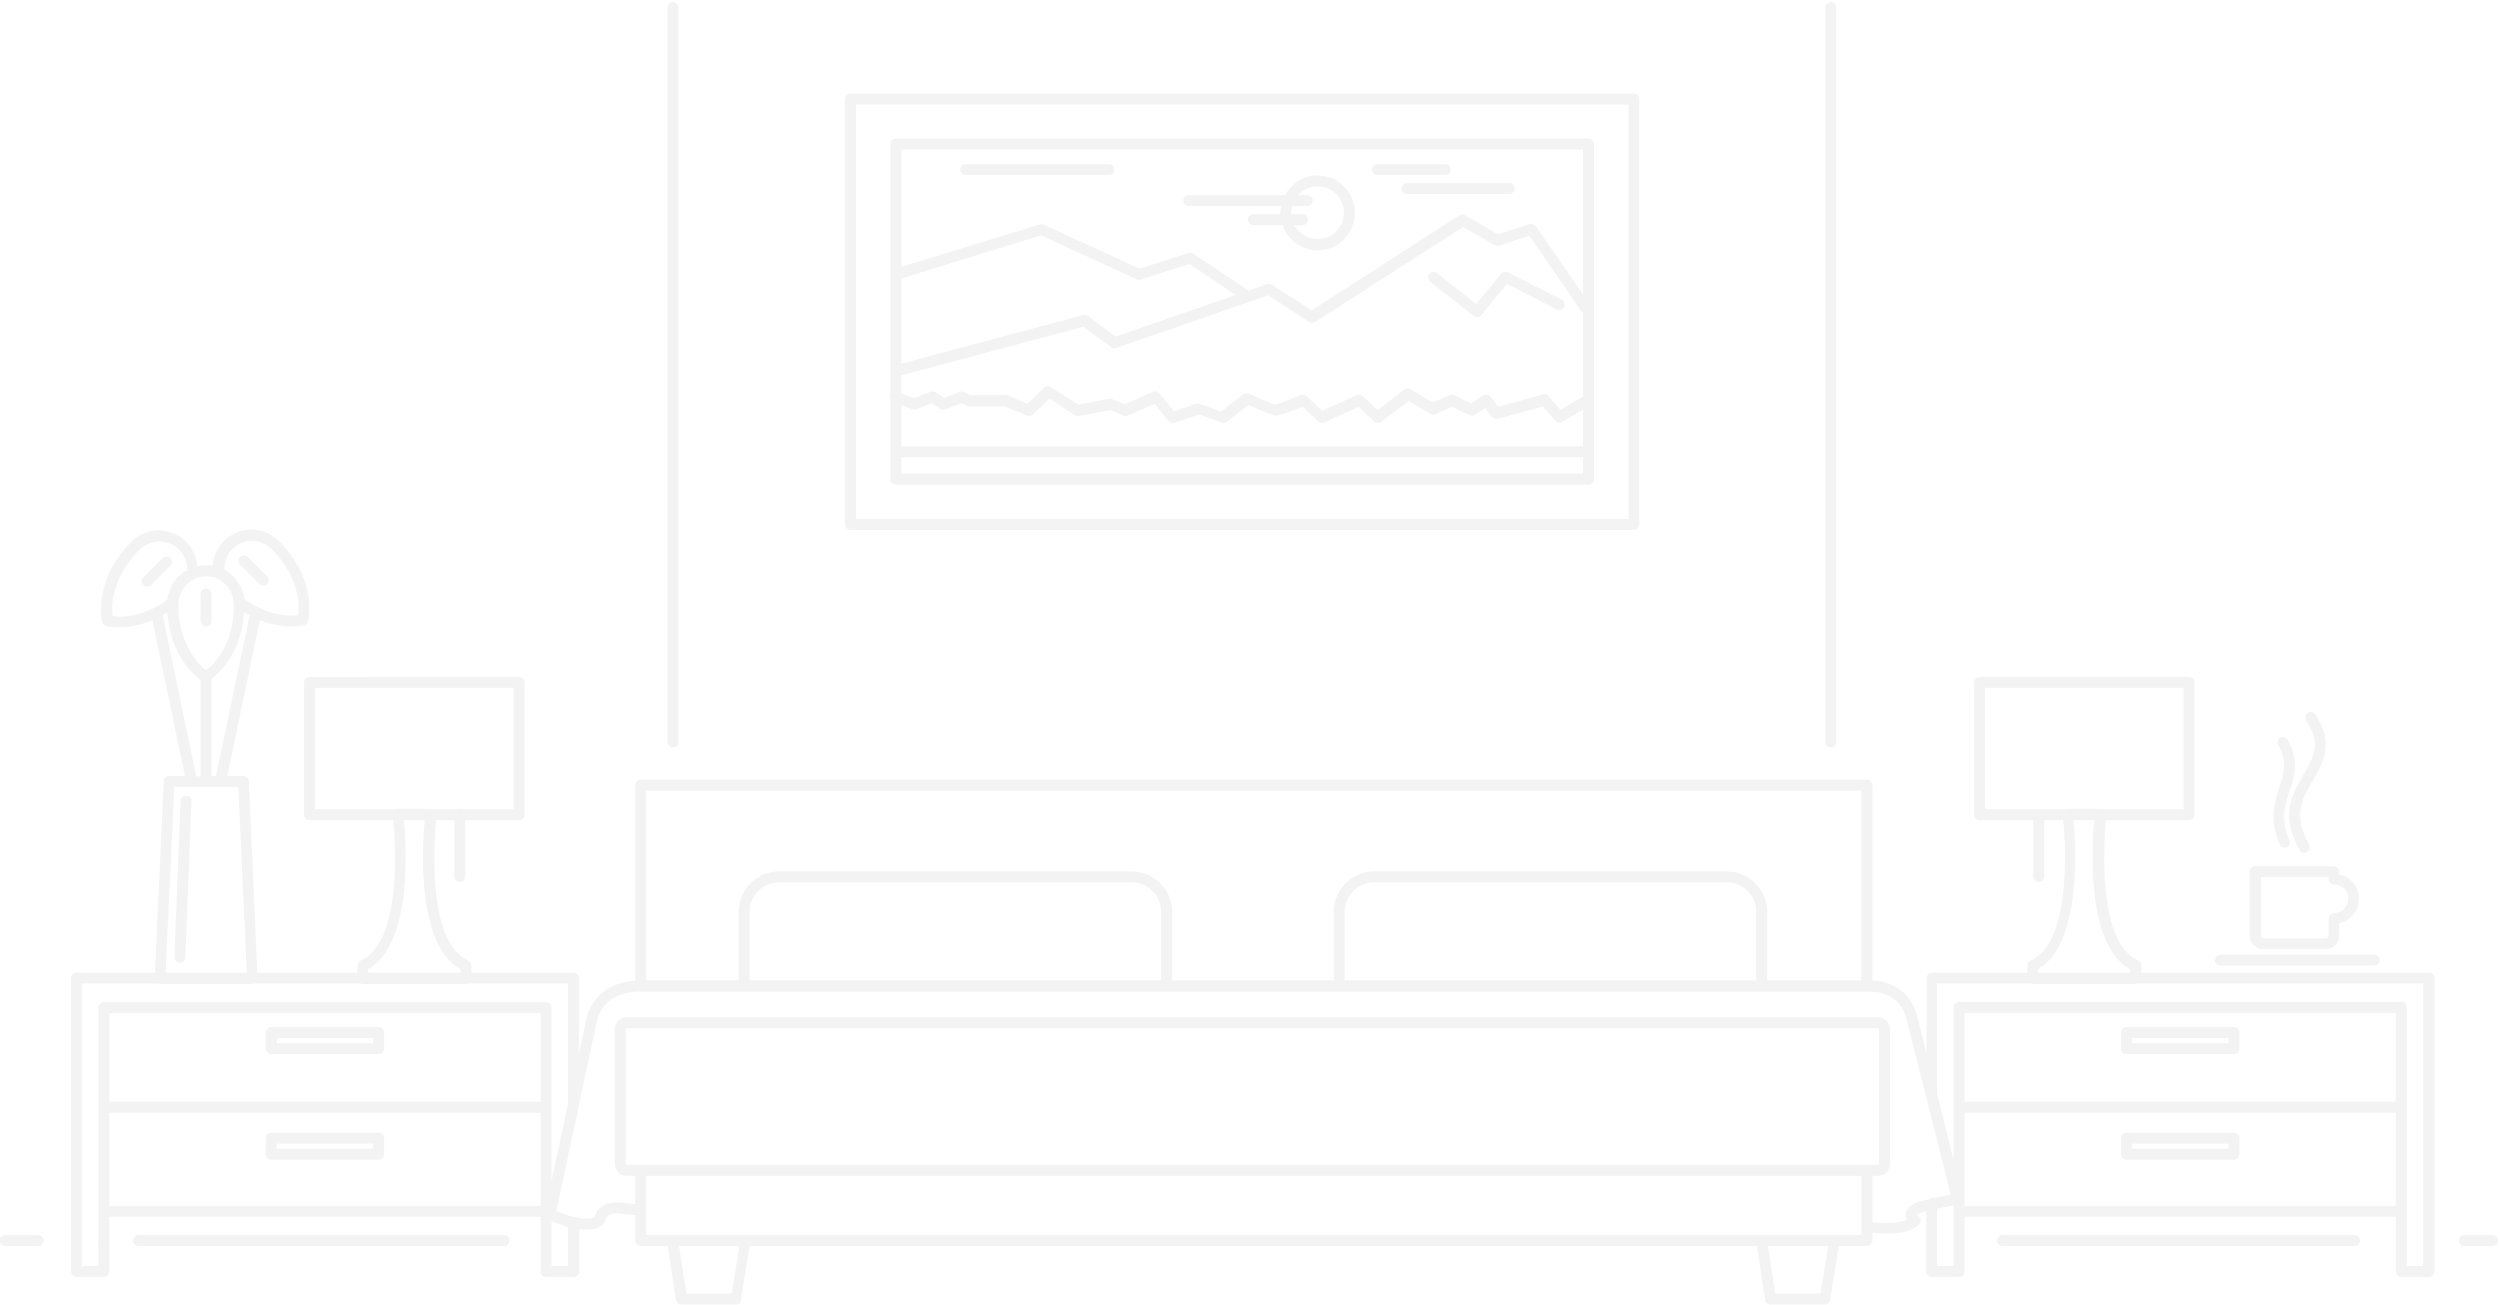 <?xml version="1.0" encoding="utf-8"?>
<!-- Generator: Adobe Illustrator 24.0.1, SVG Export Plug-In . SVG Version: 6.00 Build 0)  -->
<svg version="1.1" id="Layer_1" xmlns="http://www.w3.org/2000/svg" xmlns:xlink="http://www.w3.org/1999/xlink" x="0px" y="0px"
	 viewBox="0 0 684 357" style="enable-background:new 0 0 684 357;" xml:space="preserve">
<style type="text/css">
	.st0{opacity:0.2;fill:#C4C4C4;enable-background:new    ;}
</style>
<g>
	<path class="st0" d="M664.6,266.1h-78.7v-1.9c0-0.6-0.4-1.2-0.9-1.4c-11.2-5-9.4-32-8.8-38.4h22.7c0.8,0,1.5-0.7,1.5-1.5v-36.2
		c0-0.8-0.7-1.5-1.5-1.5h-57.3c-0.8,0-1.5,0.7-1.5,1.5v36.2c0,0.8,0.7,1.5,1.5,1.5h14.7v15.4c0,0.8,0.7,1.5,1.5,1.5s1.5-0.6,1.5-1.5
		v-15.4h5.2c0.6,6.4,2.4,33.4-8.9,38.4c-0.6,0.3-0.9,0.8-0.9,1.4v1.9h-26.1c-0.8,0-1.5,0.7-1.5,1.5v20.5c-1.4-5.4-2.3-9.2-2.7-10.6
		c-2.2-7.8-9.1-9.1-12.1-9.3v-53.4c0-0.8-0.7-1.5-1.5-1.5H175.3c-0.8,0-1.5,0.7-1.5,1.5v53.5c-11.6,0.8-13.3,10-13.5,11.1l-1.9,8.8
		v-20.6c0-0.8-0.7-1.5-1.5-1.5H129v-1.9c0-0.6-0.4-1.2-0.9-1.4c-11.2-5-9.4-32-8.8-38.4h5v15.4c0,0.8,0.7,1.5,1.5,1.5
		c0.9,0,1.5-0.6,1.5-1.5v-15.4h14.8c0.8,0,1.5-0.7,1.4-1.5v-36.2c0-0.8-0.7-1.5-1.5-1.5H84.7c-0.8,0-1.5,0.7-1.5,1.5v36.2
		c0,0.8,0.7,1.5,1.5,1.5h22.9c0.6,6.4,2.4,33.4-8.9,38.4c-0.6,0.3-0.9,0.8-0.9,1.4v1.9H70.4l-2.3-52.4c0-0.8-0.7-1.4-1.5-1.4h-4.4
		l8.9-42.6c3.4,1.3,6.4,1.7,8.7,1.7c2.1,0,3.4-0.3,3.4-0.3c0.5-0.1,1-0.6,1.1-1.1c0.1-0.5,2.6-11.1-7.6-21.6
		c-0.2-0.2-0.3-0.3-0.4-0.4c-2-2-4.7-3.1-7.5-3.1c-2.8,0-5.5,1.1-7.5,3.1c-1.9,1.8-2.9,4.2-3.1,6.8c-1.4-0.3-2.9-0.2-4.2,0.1
		c-0.2-2.5-1.3-4.9-3.1-6.7c-2-2-4.7-3.1-7.5-3.1c-2.8,0-5.5,1.1-7.5,3.1c-0.1,0.2-0.2,0.3-0.3,0.4c-10.2,10.5-7.7,21.2-7.6,21.6
		c0.1,0.5,0.6,1,1.1,1.1c0.2,0,1.4,0.3,3.5,0.3c2.4,0,5.6-0.4,9.1-1.9l8.9,42.6h-4.3c-0.8,0-1.5,0.6-1.5,1.4l-2.4,52.4H20.9
		c-0.8,0-1.5,0.7-1.5,1.5v80.3c0,0.8,0.7,1.5,1.5,1.5h7.5c0.8,0,1.5-0.7,1.5-1.5v-15h118v15c0,0.8,0.7,1.5,1.5,1.5h7.5
		c0.8,0,1.5-0.6,1.6-1.5v-11.6c1.4,0.2,2.6,0.2,3.8,0c2.4-0.5,3-1.6,3.4-2.7c0.2-0.5,0.3-0.8,1-1.2c0.1,0,0.1-0.1,0.2-0.1
		c0.1-0.1,0.6-0.3,1.9-0.3c1,0,1.9,0.2,2.1,0.2h0.1c0.9,0.1,1.8,0.2,2.8,0.3v6.9c0,0.8,0.7,1.5,1.5,1.5h7.4l2.2,14.7
		c0.1,0.8,0.8,1.3,1.5,1.3h15c0.8,0,1.4-0.5,1.3-1.3l2.4-14.7h275.6l2.2,14.7c0.1,0.8,0.8,1.3,1.5,1.3h15c0.7,0,1.4-0.5,1.3-1.3
		l2.4-14.7h7.7c0.9,0,1.5-0.7,1.5-1.5v-2.1c1.2,0.1,2.6,0.2,3.9,0.2c4.2,0,7-0.7,8.8-2.4c0.3-0.3,0.5-0.7,0.5-1.1
		c0-0.4-0.2-0.8-0.5-1.1c-0.3-0.3-0.4-0.5-0.5-0.6c0.2-0.2,0.9-0.5,2.5-0.9v16.5c0,0.8,0.7,1.5,1.5,1.5h7.5c0.8,0,1.5-0.7,1.5-1.5
		v-15h118v15c0,0.8,0.7,1.5,1.5,1.5h7.5c0.8,0,1.5-0.6,1.6-1.5v-80.3C666.1,266.8,665.4,266.1,664.6,266.1z M543.1,188.2h54.3v33.2
		h-22.1c-0.2-0.1-0.3-0.1-0.5-0.1h-9c-0.2,0-0.3,0-0.5,0.1h-7c-0.2-0.1-0.3-0.1-0.5-0.1s-0.3,0-0.5,0.1h-14.2V188.2z M86.2,188.2
		h54.3v33.2h-14.2c-0.2-0.1-0.3-0.1-0.5-0.1s-0.3,0-0.5,0.1h-6.9c-0.2-0.1-0.3-0.1-0.5-0.1h-9c-0.2,0-0.3,0-0.5,0.1H86.2V188.2z
		 M557.5,265.2c12.1-6.8,10.5-33.7,9.8-40.8h5.7c-0.7,7.2-2.3,34.1,9.8,40.8v0.9h-25.3V265.2z M655.5,301.4h-118v-24.2h118V301.4z
		 M509.3,216.3v51.9h-25.8v-18.7c0-6.1-5-11.1-11.1-11.1H376c-6.1,0-11.1,5-11.1,11.1v18.7h-44.2v-18.7c0-6.1-5-11.1-11.1-11.1
		h-96.4c-6.1,0-11.1,5-11.1,11.1v18.7h-25.3v-51.9H509.3z M317.7,268.2H205.1v-18.7c0-4.5,3.6-8.1,8.1-8.1h96.4
		c4.5,0,8.1,3.6,8.1,8.1V268.2z M480.5,268.2H367.9v-18.7c0-4.5,3.6-8.1,8.1-8.1h96.4c4.5,0,8.1,3.6,8.1,8.1V268.2z M100.7,265.2
		c12.1-6.8,10.5-33.7,9.8-40.8h5.7c-0.7,7.2-2.3,34.1,9.8,40.8v0.9h-25.3V265.2z M59.1,212.3h-1.2v-26.6c2.3-1.7,8.2-7.3,8.9-18.2
		c0.5,0.3,1,0.6,1.5,0.8L59.1,212.3z M68.9,148c2,0,4,0.8,5.4,2.2c0.1,0.1,0.2,0.2,0.3,0.3c7.4,7.6,7.3,15.2,7,17.8
		c-0.5,0.1-1.1,0.1-1.8,0.1c-2.3,0-5.4-0.4-8.9-2.1c-0.2-0.1-0.4-0.2-0.6-0.3c0,0,0,0,0,0c-1.1-0.6-2.2-1.3-3.4-2.1
		c-0.4-2.8-1.9-5.3-4-7c0,0-0.1-0.1-0.1-0.1c-0.2-0.2-0.5-0.4-0.7-0.5c-0.2-0.2-0.5-0.3-0.7-0.4c-0.1-2.1,0.7-4.2,2.2-5.7
		C64.9,148.8,66.9,148,68.9,148z M56.4,157.7c0.9,0,1.7,0.1,2.6,0.4c0.1,0,0.1,0.1,0.2,0.1c2.7,1.1,4.5,3.7,4.7,6.6
		c0,0.1,0,0.3,0.1,0.4c0,0,0,0.1,0,0.1c0,0.2,0,0.3,0,0.5c-0.1,10.7-5.5,16-7.6,17.6c-2-1.6-7.5-7-7.6-17.6c0-0.1,0-0.3,0-0.4
		c0-0.2,0-0.4,0-0.5c0.2-2.8,1.9-5.3,4.5-6.5C54.2,157.9,55.3,157.7,56.4,157.7z M30.8,168.5c-0.3-2.6-0.4-10.1,7.1-17.8
		c0.1-0.1,0.2-0.2,0.3-0.3c1.4-1.4,3.4-2.2,5.4-2.2s4,0.8,5.4,2.2c1.5,1.5,2.3,3.5,2.2,5.6c-2.6,1.4-4.4,3.7-5.1,6.6
		c0,0.1,0,0.1-0.1,0.2c-0.1,0.4-0.2,0.8-0.2,1.2c-5.1,3.9-10,4.7-13.2,4.7C31.9,168.6,31.3,168.6,30.8,168.5z M44.5,168.3
		c0.4-0.3,0.9-0.5,1.3-0.8c0.7,11.4,7,17,9.1,18.6v26.3h-1.2L44.5,168.3z M47.7,215.3h4.7h0.3H60h0.3h4.9l2.3,50.8H45.3L47.7,215.3z
		 M26.9,346.4h-4.5v-77.3h20.8c0.2,0.1,0.3,0.1,0.5,0.1H69c0.2,0,0.4,0,0.5-0.1h29.3c0.2,0.1,0.3,0.1,0.5,0.1h28.2
		c0.2,0,0.3,0,0.5-0.1h27.4v33l-3.2,14.8l-1.3,6.2v-20.2v-27.2c0-0.8-0.7-1.5-1.5-1.5h-121c-0.8,0-1.5,0.7-1.5,1.5v27.2v28.5V346.4z
		 M147.9,301.4h-118v-24.2h118V301.4z M29.9,329.9v-25.5h118v25.5H29.9z M155.4,346.4h-4.5v-12.3c1.6,0.7,3.1,1.2,4.5,1.6V346.4z
		 M171.5,281.3h342.3c0.1,0,0.2,0,0.2,0.1s0.1,0.1,0.1,0.2v36.8c0,0.2-0.1,0.3-0.3,0.3h-3H175.3h-3.8c-0.2,0-0.3-0.1-0.3-0.3v-36.8
		C171.2,281.4,171.3,281.3,171.5,281.3z M200.2,353.9h-12.4l-2-13h16.5L200.2,353.9z M498.1,353.9h-12.4l-2-13h16.5L498.1,353.9z
		 M501.9,337.9h-20h-278h-20h-7.1v-6.7v-9.5h332.5v16.2H501.9z M521.5,331.6c-0.2,0.7-0.1,1.4,0.3,2.1c-1.3,0.6-3.2,0.9-5.6,0.9
		c-1.3,0-2.7-0.1-3.9-0.2v-12.7h1.6c1.8,0,3.3-1.5,3.2-3.3v0v-36.8v0c0-1.8-1.5-3.3-3.3-3.3H171.5c-1.8,0-3.3,1.5-3.3,3.3v0v36.8v0
		c0,1.8,1.5,3.3,3.3,3.3h2.3v7.8c-0.9-0.2-1.7-0.2-2.5-0.3c-0.5-0.1-1.5-0.2-2.6-0.2c-1.7,0-2.9,0.3-3.7,0.9c-1.6,0.9-1.9,2-2.2,2.7
		c-0.2,0.4-0.2,0.5-1.1,0.7c-1.1,0.2-2.7,0.1-4.3-0.3c0,0-0.1,0-0.1,0c-1.6-0.3-3.3-0.9-5.1-1.7l6.2-28.8c0-0.1,0-0.2,0-0.3v0
		l4.8-22.2v-0.1c0-0.3,1.1-8.6,12.1-8.6h28.3h115.6h47.2H482h28.8h0.1c0.1,0,0.3,0,0.6,0c2.4,0,8.3,0.7,10,7.1
		c0.6,2.3,2.6,10.2,5.5,21.7c2.3,9.2,4.9,19.4,6.7,26.7c-0.8,0.2-1.5,0.4-2.3,0.5c-1.1,0.2-2.2,0.4-3.2,0.6c-0.1,0-0.2,0.1-0.3,0.2
		C524.3,328.8,522,329.7,521.5,331.6z M534.5,346.4H530v-15.7c0.6-0.1,1.2-0.2,1.9-0.4c0.9-0.2,1.8-0.4,2.6-0.5v1.6V346.4z
		 M537.5,329.9v-25.5h118v25.5H537.5z M663,346.4h-4.5v-15v-28.5v-27.3c0-0.8-0.7-1.5-1.5-1.5H536c-0.8,0-1.5,0.7-1.5,1.5v27.3v14.5
		c-0.6-2.5-1.3-5-1.9-7.6c-0.9-3.5-1.7-7-2.6-10.4v-30.3h25.7c0.2,0.1,0.3,0.1,0.5,0.1h28.2c0.2,0,0.3,0,0.5-0.1H663V346.4z"/>
	<path class="st0" d="M581.8,288.4h29.4c0.8,0,1.5-0.6,1.5-1.5v-4.4c0-0.8-0.7-1.5-1.5-1.5h-29.4c-0.8,0-1.5,0.7-1.5,1.5v4.4
		C580.3,287.7,581,288.4,581.8,288.4z M583.3,284h26.4v1.4h-26.4V284z"/>
	<path class="st0" d="M611.2,309.9h-29.4c-0.8,0-1.5,0.7-1.5,1.5v4.4c0,0.8,0.7,1.5,1.5,1.5h29.4c0.8,0,1.5-0.7,1.5-1.5v-4.4
		C612.7,310.6,612,309.9,611.2,309.9z M609.7,314.3h-26.4v-1.4h26.4V314.3z"/>
	<path class="st0" d="M619.2,259.7h17.1c2.1,0,3.7-1.6,3.7-3.7v-3.4c3.1-0.7,5.4-3.4,5.4-6.7c0-3.3-2.3-6-5.4-6.7v-0.7
		c0-0.8-0.7-1.5-1.5-1.5H617c-0.8,0-1.5,0.7-1.5,1.5V256C615.5,258,617.2,259.7,619.2,259.7z M618.6,240h18.5v0.5
		c0,0.8,0.7,1.5,1.5,1.5c2.2,0,3.9,1.8,3.9,3.9c0,2.2-1.8,3.9-3.9,3.9c-0.8,0-1.5,0.7-1.5,1.5v4.7c0,0.4-0.3,0.7-0.7,0.7h-17.1
		c-0.4,0-0.7-0.3-0.7-0.7V240z"/>
	<path class="st0" d="M607.5,264.2h42.1c0.9,0,1.5-0.7,1.5-1.5s-0.7-1.5-1.5-1.5h-42.1c-0.8,0-1.5,0.7-1.5,1.5
		S606.7,264.2,607.5,264.2z"/>
	<path class="st0" d="M629.2,232.6c0.3,0.5,0.8,0.8,1.3,0.8c0.2,0,0.5-0.1,0.7-0.3c0.8-0.4,1-1.3,0.6-2c-4.6-8-1.9-12.7,1-17.6
		c2.8-4.8,5.9-10.2,0.7-18c-0.5-0.7-1.4-0.9-2.1-0.4s-0.9,1.4-0.4,2.1c4.2,6.3,2,10-0.8,14.8C627.2,217.2,623.7,223,629.2,232.6z"/>
	<path class="st0" d="M623.7,231c0.3,0.6,0.8,0.9,1.4,0.9c0.2,0,0.4,0,0.5,0c0.8-0.4,1.1-1.2,0.8-2c-2.5-5.8-1.3-9.5,0-13.4
		c1.4-4.1,2.7-8.2-0.5-14.1c-0.4-0.7-1.3-1-2-0.6c-0.7,0.4-1,1.3-0.6,2c2.6,4.7,1.6,7.8,0.3,11.7C622.3,219.5,620.8,224.2,623.7,231
		z"/>
	<path class="st0" d="M74.2,288.4h29.4c0.8,0,1.5-0.6,1.5-1.5v-4.4c0-0.8-0.7-1.5-1.5-1.5H74.2c-0.8,0-1.5,0.7-1.5,1.5v4.4
		C72.7,287.7,73.4,288.4,74.2,288.4z M75.7,284h26.4v1.4H75.7V284z"/>
	<path class="st0" d="M103.6,309.9H74.2c-0.8,0-1.5,0.7-1.5,1.5v4.4c0,0.8,0.7,1.5,1.5,1.5h29.4c0.8,0,1.5-0.7,1.5-1.5v-4.4
		C105.1,310.6,104.4,309.9,103.6,309.9z M102.1,314.3H75.7v-1.4h26.4V314.3z"/>
	<path class="st0" d="M56.4,171.4c0.8,0,1.5-0.7,1.5-1.5v-7.4c0-0.8-0.7-1.5-1.5-1.5c-0.8,0-1.5,0.7-1.5,1.5v7.4
		C54.9,170.7,55.6,171.4,56.4,171.4z"/>
	<path class="st0" d="M71,159.8c0.3,0.3,0.7,0.4,1.1,0.4c0.4,0,0.8-0.1,1-0.4c0.6-0.6,0.6-1.5,0-2.1l-5.3-5.3
		c-0.6-0.6-1.5-0.6-2.1,0c-0.6,0.6-0.6,1.5,0,2.1L71,159.8z"/>
	<path class="st0" d="M46.6,154.8c0.6-0.6,0.6-1.5,0-2.1c-0.6-0.6-1.5-0.6-2.1,0l-5.3,5.3c-0.6,0.6-0.6,1.5,0,2.1
		c0.3,0.3,0.7,0.4,1.1,0.4c0.4,0,0.8-0.1,1-0.4L46.6,154.8z"/>
	<path class="st0" d="M51,217.7c-0.9-0.1-1.6,0.6-1.6,1.4l-1.7,42.7c0,0.9,0.6,1.6,1.5,1.6c0.8,0,1.5-0.6,1.5-1.4l1.7-42.7
		C52.5,218.4,51.8,217.7,51,217.7z"/>
	<path class="st0" d="M232.7,145H447c0.8,0,1.5-0.7,1.5-1.5V27.1c0-0.8-0.7-1.5-1.5-1.5H232.7c-0.8,0-1.5,0.7-1.5,1.5v116.4
		C231.2,144.3,231.9,145,232.7,145z M234.2,28.6h211.3V142H234.2V28.6z"/>
	<path class="st0" d="M436.1,84.9V39.4c0-0.8-0.7-1.5-1.5-1.5H245.1c-0.8,0-1.5,0.7-1.5,1.5v68.5c0,0.1-0.1,0.1-0.1,0.2
		c-0.2,0.4-0.1,0.8,0.1,1.2v21.8c0,0.8,0.7,1.5,1.5,1.5h189.5c0.9,0,1.5-0.7,1.5-1.5V85.8C436.2,85.5,436.2,85.2,436.1,84.9z
		 M433.1,108.5l-6.2,3.6l-3.2-3.7c-0.3-0.5-0.9-0.7-1.5-0.5l-12.3,3.4l-2.1-2.8c-0.4-0.6-1.3-0.7-2-0.3l-3.3,2.2l-4.6-2.3
		c-0.4-0.2-0.9-0.2-1.3,0l-4.5,2l-6.2-3.6c-0.6-0.3-1.2-0.3-1.7,0.1l-7.3,5.6l-4.1-3.8c-0.4-0.4-1-0.5-1.6-0.3l-9.4,4.3l-4.3-4
		c-0.4-0.4-1.1-0.5-1.6-0.3c-2.9,1.2-6.4,2.5-7.1,2.6c-0.9-0.2-4.3-1.7-7.1-3c-0.5-0.2-1.2-0.1-1.6,0.2l-6,4.7l-5.9-2.1
		c-0.3-0.1-0.7-0.1-1,0l-6,2l-4-4.9c-0.5-0.5-1.2-0.7-1.8-0.4l-7.7,3.4l-3.4-1.4c-0.3-0.1-0.6-0.2-0.9-0.1l-8.4,1.6l-7.5-4.8
		c-0.5-0.4-1.3-0.3-1.8,0.2l-4.6,4.4l-5.4-2.3c-0.2-0.1-0.4-0.1-0.6-0.1h-9.6l-1.7-0.8c-0.4-0.2-0.8-0.3-1.2-0.1l-4.3,1.7l-2.3-1.6
		c-0.4-0.2-0.9-0.3-1.4-0.1l-4.5,1.8l-3.5-1.3v-5l49.8-13.3L304,95c0.4,0.3,0.9,0.4,1.4,0.2L347,80.8l11.2,7.3
		c0.5,0.3,1.1,0.3,1.6,0l40.5-26l8.7,5c0.4,0.2,0.8,0.2,1.2,0.1l8.2-2.7l14.7,21.3V108.5z M305.2,92.1l-7.6-5.7
		c-0.4-0.2-0.9-0.3-1.3-0.2l-49.7,13.3V76.2l38.2-11.8l26.2,12c0.4,0.2,0.7,0.2,1.1,0.1l13.3-4.3l12.7,8.5L305.2,92.1z M246.6,110.8
		l3,1.2c0.4,0.1,0.7,0.1,1.1,0l4.3-1.7l2.3,1.6c0.4,0.2,0.9,0.3,1.4,0.1l4.4-1.7l1.4,0.7c0.2,0.1,0.5,0.2,0.7,0.2h9.7l6.1,2.5
		c0.5,0.2,1.2,0.1,1.6-0.3l4.5-4.3l7,4.5c0.3,0.2,0.7,0.3,1.1,0.2l8.6-1.6l3.6,1.5c0.4,0.2,0.8,0.2,1.2,0l7.3-3.2l3.9,4.8
		c0.3,0.3,0.8,0.5,1.2,0.5c0.2,0,0.3-0.1,0.6-0.2l6.5-2.2l6.2,2.2c0.5,0.2,1,0.1,1.4-0.2l5.9-4.6c4.2,1.9,6.7,2.9,7.5,2.9
		c0.9,0,4.3-1.2,7.3-2.4l4.3,4c0.4,0.4,1,0.5,1.6,0.3l9.4-4.3l4.3,4c0.5,0.5,1.3,0.5,1.9,0.1l7.5-5.7l6,3.5c0.4,0.3,1,0.3,1.4,0.1
		l4.5-2l4.7,2.3c0.5,0.2,1.1,0.2,1.5-0.1l2.8-1.9l1.9,2.5c0.4,0.4,1,0.7,1.6,0.5l12.3-3.4l3.4,3.9c0.5,0.5,1.3,0.7,1.9,0.3l5.7-3.3
		v10H246.6V110.8z M433.1,40.9v39.6l-12.9-18.6c-0.4-0.6-1.1-0.8-1.7-0.6l-8.7,2.8l-8.9-5.2c-0.5-0.3-1.1-0.3-1.6,0l-40.4,26
		l-10.9-7c-0.4-0.3-0.9-0.3-1.3-0.2l-5.1,1.8l-15.1-10.1c-0.4-0.3-0.9-0.3-1.3-0.2l-13.4,4.3l-26.2-12c-0.4-0.2-0.7-0.2-1.1-0.1
		L246.6,73V40.9H433.1z M246.6,129.6v-4.5h186.5v4.5H246.6z"/>
	<path class="st0" d="M410.7,74.9l-6.8,8.3l-10.8-8.5c-0.6-0.5-1.6-0.4-2.1,0.3c-0.5,0.6-0.4,1.6,0.3,2.1l12,9.4
		c0.3,0.2,0.6,0.3,0.9,0.3c0.4,0,0.8-0.2,1.1-0.6l7-8.5l13.7,7c0.7,0.3,1.6,0,2-0.7c0.3-0.7,0-1.6-0.7-2l-14.8-7.5
		C411.9,74.2,411.1,74.4,410.7,74.9z"/>
	<path class="st0" d="M325.2,56.4h25.3c-0.1,0.6-0.2,1.3-0.2,1.9c0,0.1,0,0.2,0,0.3h-7.4c-0.8,0-1.5,0.7-1.5,1.5
		c0,0.8,0.7,1.5,1.5,1.5h8c1.4,4,5.2,6.9,9.6,6.9c5.7,0,10.2-4.7,10.2-10.3c0-5.6-4.6-10.2-10.2-10.2c-3.8,0-7.2,2.2-8.9,5.4h-26.4
		c-0.8,0-1.5,0.7-1.5,1.5C323.7,55.7,324.4,56.4,325.2,56.4z M360.5,51c4,0,7.2,3.2,7.2,7.2s-3.2,7.2-7.2,7.2
		c-2.8,0-5.1-1.5-6.4-3.8h2.3c0.8,0,1.5-0.7,1.5-1.5c0-0.8-0.7-1.5-1.5-1.5h-3.1c0-0.1,0-0.3,0-0.4c0-0.6,0.1-1.2,0.2-1.8h4.2
		c0.8,0,1.5-0.7,1.5-1.5c0-0.8-0.7-1.5-1.5-1.5h-2.6C356.4,51.9,358.4,51,360.5,51z"/>
	<path class="st0" d="M383.4,51.6c0,0.8,0.7,1.5,1.5,1.5h28c0.8,0,1.5-0.7,1.5-1.5c0-0.8-0.7-1.5-1.5-1.5h-28
		C384.1,50.1,383.4,50.8,383.4,51.6z"/>
	<path class="st0" d="M376.9,47.9h18.5c0.8,0,1.5-0.7,1.5-1.5c0-0.8-0.7-1.5-1.5-1.5h-18.5c-0.8,0-1.5,0.7-1.5,1.5
		C375.4,47.2,376.1,47.9,376.9,47.9z"/>
	<path class="st0" d="M264.2,47.9h39.2c0.8,0,1.5-0.7,1.5-1.5c0-0.8-0.7-1.5-1.5-1.5h-39.2c-0.8,0-1.5,0.7-1.5,1.5
		C262.7,47.2,263.4,47.9,264.2,47.9z"/>
	<path class="st0" d="M184.1,204.5c0.8,0,1.5-0.6,1.5-1.4V2.1c0-0.8-0.7-1.5-1.5-1.5c-0.8,0-1.5,0.7-1.5,1.5V203
		C182.6,203.8,183.3,204.5,184.1,204.5z"/>
	<path class="st0" d="M500.9,204.5c0.8,0,1.5-0.6,1.5-1.4V2.1c0-0.8-0.7-1.5-1.5-1.5s-1.5,0.7-1.5,1.5V203
		C499.4,203.8,500.1,204.5,500.9,204.5z"/>
	<path class="st0" d="M10.4,337.9h-9c-0.8,0-1.5,0.7-1.5,1.5s0.7,1.5,1.5,1.5h9c0.8,0,1.5-0.7,1.5-1.5
		C11.9,338.6,11.2,337.9,10.4,337.9z"/>
	<path class="st0" d="M137.9,337.9h-100c-0.8,0-1.5,0.7-1.5,1.5s0.7,1.5,1.5,1.5h100c0.8,0,1.5-0.7,1.5-1.5
		C139.4,338.6,138.7,337.9,137.9,337.9z"/>
	<path class="st0" d="M644.2,337.9h-96.3c-0.8,0-1.5,0.7-1.5,1.5s0.7,1.5,1.5,1.5h96.3c0.8,0,1.5-0.7,1.5-1.5
		C645.7,338.6,645,337.9,644.2,337.9z"/>
	<path class="st0" d="M682,337.9h-7.8c-0.8,0-1.5,0.7-1.5,1.5s0.7,1.5,1.5,1.5h7.8c0.8,0,1.5-0.7,1.5-1.5S682.8,337.9,682,337.9z"/>
</g>
</svg>
